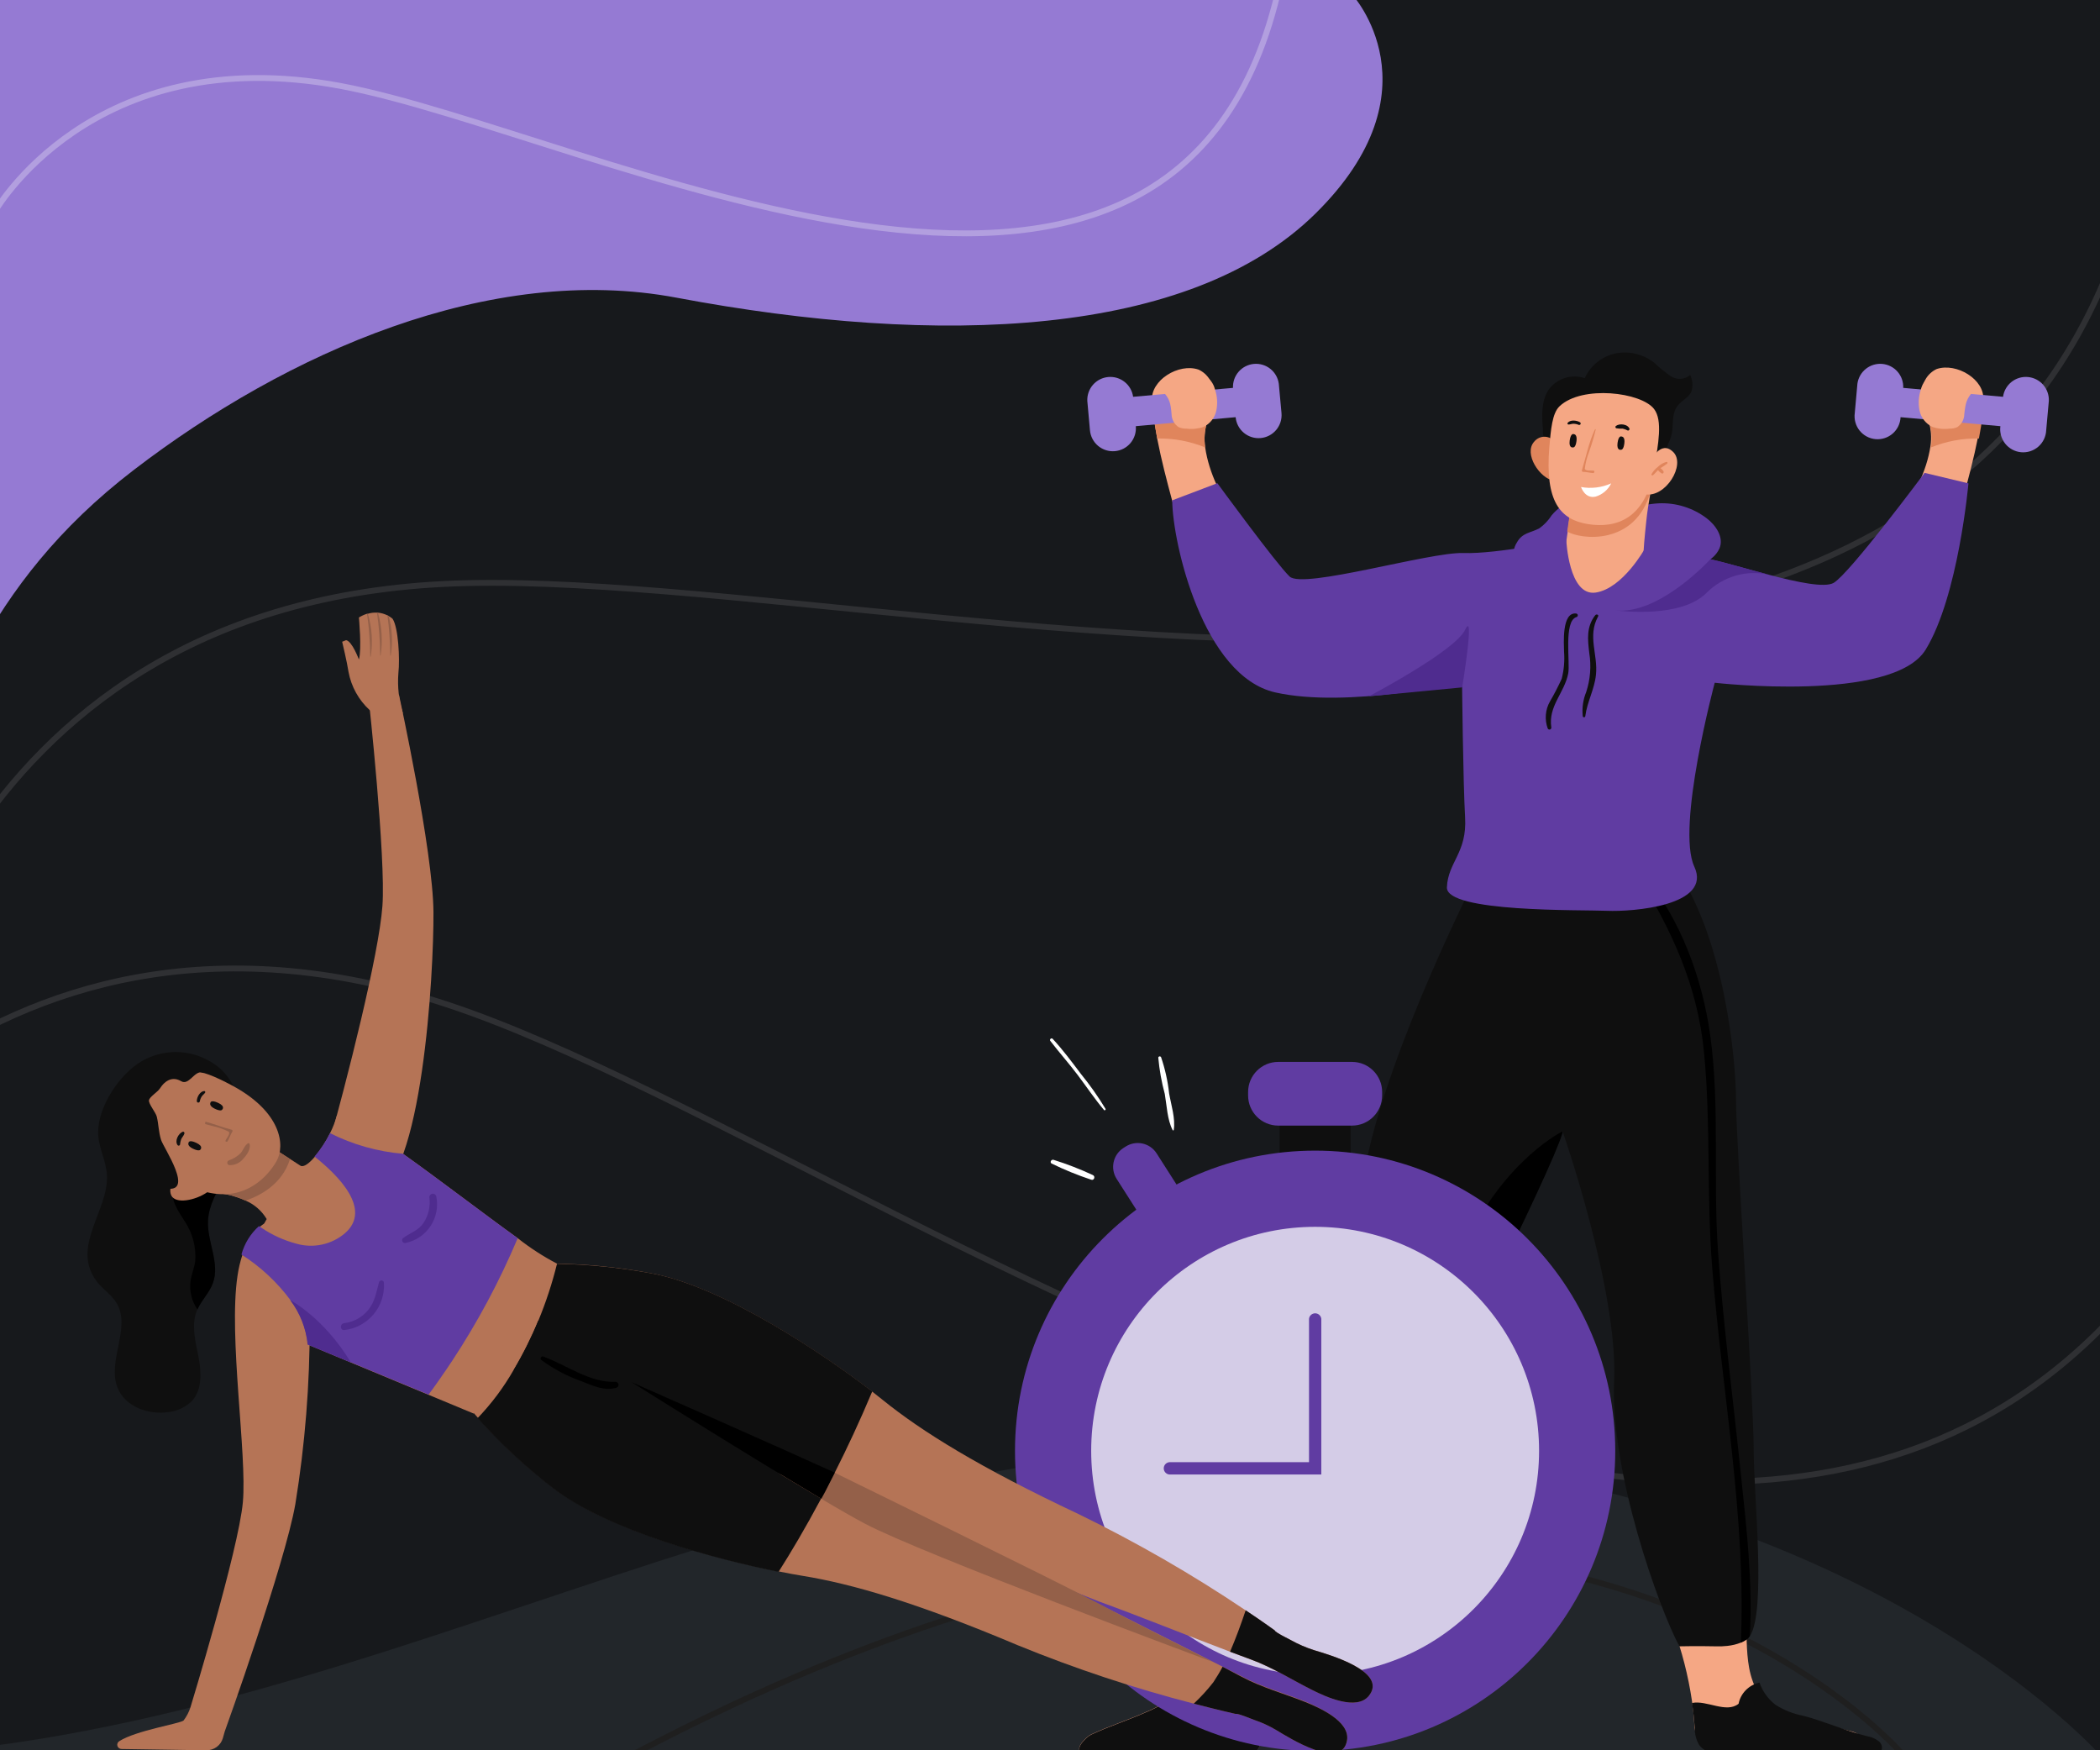 <svg width="360" height="300" viewBox="0 0 360 300" fill="none" xmlns="http://www.w3.org/2000/svg">
<rect x="0" y="0" width="360" height="300" fill="#808080" stroke="none"/>
<g clip-path="url(#clip0_289_1712)">
<rect width="360" height="300" fill="#17191C"/>
<path d="M-21.273 184.18C-21.273 184.18 -10.166 104.433 76.027 100.093C162.221 95.752 386.893 167.722 369 -25" stroke="#2F3033" stroke-miterlimit="10"/>
<path d="M-44.291 215.385C-44.291 215.385 -5.059 145.073 76.856 172.239C158.771 199.406 342.133 347.851 395.243 161.729" stroke="#2F3033" stroke-miterlimit="10"/>
<path d="M360.44 301.256C360.44 301.256 319.547 253.957 227.183 248.376C134.819 242.794 59.377 301.256 -30.931 301.256H360.44Z" fill="#22262A"/>
<path d="M325.893 300.41C325.893 300.41 258.206 222.147 109.084 300.41H325.893Z" fill="#22262A"/>
<path d="M325.893 300.41C325.893 300.41 258.206 222.147 109.084 300.41" stroke="#1F1F1F" stroke-miterlimit="10"/>
<path d="M263.905 90.541C264.733 89.945 265.44 89.197 265.989 88.337C267.018 87.088 268.39 86.168 269.935 85.689C270.633 85.45 271.376 85.368 272.109 85.448C273.221 85.75 274.3 86.161 275.33 86.676C278.189 87.682 281.3 86.434 284.32 86.273C287.29 86.131 290.216 87.04 292.584 88.84C294.174 90.058 295.543 92.112 294.778 93.964C294.483 94.635 294.027 95.223 293.45 95.675C292.37 96.591 291.136 97.306 289.806 97.789C288.576 98.097 287.389 98.557 286.272 99.158C285.392 99.854 284.579 100.633 283.846 101.483C281.911 103.29 279.435 104.412 276.8 104.674C274.185 104.926 271.547 104.621 269.059 103.778C268.043 103.507 267.096 103.023 266.281 102.359C265.113 101.352 264.479 99.913 263.201 98.967C261.922 98.02 260.593 97.537 259.869 96.249C259.601 95.746 259.473 95.181 259.5 94.612C259.526 94.043 259.706 93.493 260.02 93.017C260.976 91.256 262.365 91.377 263.905 90.541Z" fill="#603CA2"/>
<path d="M265.265 76.177C264.701 75.449 264.428 74.537 264.5 73.62C264.318 71.294 264.177 68.788 265.456 66.835C266.136 65.875 267.108 65.16 268.227 64.797C269.346 64.434 270.553 64.443 271.667 64.822C272.157 63.75 272.891 62.808 273.81 62.07C274.73 61.333 275.809 60.82 276.961 60.574C278.118 60.346 279.31 60.373 280.455 60.651C281.601 60.929 282.672 61.452 283.595 62.184C284.468 63.021 285.407 63.786 286.404 64.469C286.906 64.805 287.505 64.968 288.108 64.931C288.712 64.895 289.287 64.662 289.746 64.268C290.152 65.133 290.238 66.114 289.987 67.036C289.595 68.043 288.487 68.546 287.763 69.342C286.655 70.56 286.826 72.21 286.685 73.761C286.588 74.547 286.353 75.31 285.991 76.016C285.696 76.939 285.336 77.84 284.914 78.713C284.763 78.965 284.249 79.72 284.078 79.055L281.058 78.754C277.656 78.411 274.254 78.039 270.871 77.566C269.462 77.364 268.053 77.173 266.664 76.861C266.143 76.765 265.659 76.528 265.265 76.177Z" fill="#0F0F0F"/>
<path d="M266.634 75.865C266.44 75.571 266.179 75.327 265.873 75.152C265.567 74.977 265.224 74.877 264.873 74.859C264.521 74.842 264.17 74.907 263.848 75.05C263.526 75.194 263.242 75.41 263.02 75.684C261.107 77.757 264.027 82.055 266.312 82.358C266.554 80.202 266.662 78.034 266.634 75.865Z" fill="#E0855C"/>
<path d="M298.996 102.661C295.902 109.054 293.375 115.706 291.447 122.542C291.286 123.196 291.125 123.82 291.004 124.424C290.098 128.632 286.977 148.996 286.514 152.207C286.514 152.479 286.454 152.63 286.454 152.63C269.895 156.304 253.235 150.979 253.235 150.979C253.235 150.979 253.235 150.657 253.235 150.053C253.054 146.026 252.289 129.336 252.037 114.932C251.907 107.583 251.917 100.839 252.209 96.631C252.309 95.091 255.863 95.433 258.349 95.222C261.319 94.977 264.3 94.913 267.278 95.031H267.68H268.184L268.526 92.645L268.757 91.055L269.291 86.817C269.563 86.877 269.835 86.958 270.106 86.998C270.624 87.111 271.149 87.192 271.677 87.24C272.322 87.302 272.971 87.325 273.619 87.31C273.931 87.31 274.233 87.31 274.525 87.25C274.817 87.189 275.361 87.169 275.764 87.109C276.411 87.002 277.053 86.861 277.686 86.686C277.874 86.643 278.059 86.589 278.24 86.525C278.293 86.535 278.348 86.535 278.401 86.525L278.824 86.384C279.618 86.112 280.389 85.775 281.129 85.377C281.532 85.166 281.884 84.975 282.135 84.793L282.377 84.602C282.509 84.522 282.637 84.435 282.76 84.341C282.851 84.286 282.938 84.226 283.021 84.159C282.951 84.451 282.911 84.582 282.89 84.723C282.649 86.072 282.367 87.813 282.196 89.555C282.055 90.753 281.964 91.93 281.864 92.957C281.723 94.739 281.662 96.037 281.662 96.037C282.053 96.054 282.443 96.091 282.83 96.148C282.872 96.134 282.918 96.134 282.961 96.148C284.656 96.309 286.338 96.588 287.994 96.984C291.806 97.862 295.438 99.387 298.735 101.493C298.913 101.623 299.038 101.813 299.086 102.028C299.134 102.243 299.102 102.468 298.996 102.661Z" fill="#F5A784"/>
<path d="M282.98 84.189C280.363 93.662 270.85 92.474 268.666 91.095L269.29 86.817C271.627 87.383 274.059 87.441 276.42 86.988C278.782 86.535 281.019 85.58 282.98 84.189Z" fill="#E0855C"/>
<path d="M267.359 69.624C266.09 70.811 265.859 73.65 265.597 76.67C264.832 86.021 267.489 89.082 272.251 89.837C277.012 90.591 282.106 89.001 283.565 80.364C284.29 76.056 285.045 72.07 283.565 70.117C281.371 67.218 271.224 65.98 267.359 69.624Z" fill="#F5A784"/>
<path d="M282.961 79.106C282.961 79.106 284.612 75.301 286.827 77.465C289.041 79.629 285.548 85.337 282.035 84.723C282.035 84.723 281.773 80.374 282.961 79.106Z" fill="#F5A784"/>
<path d="M285.659 79.176C285.111 79.327 284.611 79.619 284.21 80.022C283.762 80.362 283.388 80.79 283.113 81.28C283.042 81.441 283.254 81.542 283.374 81.451C283.686 81.19 283.938 80.868 284.23 80.576C284.4 80.816 284.624 81.012 284.884 81.149C285.096 81.24 285.267 80.978 285.176 80.807C285.051 80.576 284.867 80.381 284.643 80.243C285.047 80.01 285.434 79.747 285.8 79.458C285.829 79.435 285.849 79.403 285.857 79.367C285.865 79.331 285.861 79.293 285.844 79.26C285.828 79.227 285.8 79.201 285.767 79.186C285.733 79.17 285.695 79.167 285.659 79.176Z" fill="#E0855C"/>
<path d="M269.724 76.68C269.724 76.68 268.899 76.932 269.09 75.513C269.282 74.093 269.835 74.425 269.835 74.425C269.835 74.425 270.399 74.425 270.258 75.573C270.117 76.721 269.724 76.68 269.724 76.68Z" fill="#0F0F0F"/>
<path d="M277.929 77.083C277.929 77.083 277.103 77.344 277.294 75.915C277.486 74.486 278.039 74.838 278.039 74.838C278.039 74.838 278.603 74.838 278.462 75.985C278.321 77.133 277.929 77.083 277.929 77.083Z" fill="#0F0F0F"/>
<path d="M273.207 80.676C272.805 80.596 271.848 80.797 271.677 80.344C271.802 79.351 272.049 78.377 272.412 77.445C272.861 76.195 273.24 74.921 273.55 73.63C273.55 73.559 273.449 73.509 273.409 73.63C272.402 75.724 271.868 78.361 271.184 80.606C271.175 80.635 271.173 80.667 271.177 80.698C271.182 80.729 271.193 80.758 271.21 80.784C271.228 80.81 271.251 80.832 271.277 80.848C271.304 80.864 271.334 80.874 271.365 80.877C271.969 80.877 272.543 81.049 273.147 81.089C273.318 81.049 273.419 80.716 273.207 80.676Z" fill="#E0855C"/>
<path d="M270.832 72.361C270.258 72.039 269.181 71.908 268.728 72.492C268.712 72.519 268.704 72.549 268.703 72.579C268.702 72.61 268.709 72.64 268.723 72.667C268.738 72.694 268.758 72.717 268.784 72.734C268.809 72.751 268.838 72.761 268.869 72.764C269.161 72.764 269.422 72.643 269.714 72.633C270.022 72.633 270.327 72.695 270.61 72.814C270.67 72.844 270.74 72.848 270.803 72.826C270.866 72.805 270.918 72.759 270.947 72.699C270.977 72.639 270.981 72.569 270.959 72.506C270.938 72.443 270.892 72.391 270.832 72.361Z" fill="#0F0F0F"/>
<path d="M279.358 73.529C279.076 72.683 277.637 72.522 277.002 73.016C276.972 73.043 276.949 73.077 276.937 73.116C276.924 73.154 276.921 73.195 276.93 73.235C276.938 73.275 276.956 73.312 276.983 73.342C277.01 73.373 277.044 73.395 277.083 73.408C277.449 73.469 277.82 73.489 278.19 73.469C278.494 73.545 278.788 73.656 279.066 73.801C279.177 73.831 279.358 73.66 279.358 73.529Z" fill="#0F0F0F"/>
<path d="M271.032 83.475C272.78 83.793 274.584 83.575 276.206 82.85C275.941 83.395 275.564 83.879 275.102 84.271C274.639 84.662 274.1 84.954 273.519 85.125C271.697 85.528 271.032 83.475 271.032 83.475Z" fill="white"/>
<path d="M251.101 221.503C246.068 230.25 242.947 239.894 239.112 249.185C235.336 257.997 230.55 266.341 224.848 274.049C221.557 278.699 215.628 285.041 216.01 291.161C216.005 291.211 216.005 291.262 216.01 291.312C216.181 293.517 216.644 295.771 216.312 297.976C215.658 302.103 212.175 300.593 209.125 300.603H199.582C195.375 300.603 189.909 301.539 185.812 300.533C183.708 300.029 186.275 297.644 186.999 297.312C190.07 295.862 193.331 294.845 196.431 293.456C199.361 292.276 201.984 290.444 204.102 288.101C204.278 287.909 204.442 287.708 204.595 287.497C207.746 283.289 214.601 263.519 218.195 253.272C218.859 251.339 219.433 249.739 219.846 248.641C229.559 222.369 237.32 195.361 246.581 168.786C248.232 164.105 253.044 148.342 256.547 144.798C261.489 139.765 266.029 150.979 271.093 155.871C272.519 157.344 273.509 159.184 273.951 161.186C279.548 182.818 261.157 204.129 251.101 221.503Z" fill="#F5A784"/>
<path d="M319.1 299.415C318.724 299.679 318.27 299.807 317.811 299.777C310.231 300.049 302.782 299.777 295.243 299.777C293.693 299.637 291.941 299.345 291.096 298.046C290.664 297.238 290.442 296.335 290.451 295.419C290.364 294.01 290.223 292.667 290.029 291.392C289.399 287.189 288.343 283.061 286.878 279.071C283.466 269.731 281.136 260.031 279.932 250.161C278.815 239.783 278.513 229.264 276.026 219.077C274.013 210.973 270.903 201.853 268.618 192.552C265.396 179.416 263.876 165.917 269.624 154.361C269.956 153.696 270.309 153.022 270.691 152.348C273.661 147.315 278.513 145.784 283.838 148.442C287.321 150.173 289.304 153.918 290.633 157.582C291.819 160.95 292.735 164.407 293.371 167.92C294.971 176.386 295.333 185.284 296.068 193.619C297.145 206.041 297.266 218.412 297.78 230.864C298.212 241.615 299.169 273.867 299.37 279.242C299.461 281.89 299.42 285.282 300.447 288.101C300.91 289.49 301.759 290.718 302.893 291.644C304.209 292.516 305.842 293.865 307.39 294.17C310.763 295.086 313.644 295.801 317.076 296.687C317.77 296.801 318.421 297.1 318.959 297.553C319.218 297.785 319.377 298.109 319.404 298.456C319.43 298.803 319.321 299.146 319.1 299.415Z" fill="#F5A784"/>
<path d="M257.442 96.853C253.526 93.933 244.235 96.923 240.44 98.081C234.914 99.772 229.367 101.886 223.61 102.107C223.005 102.165 222.395 102.082 221.828 101.866C221.176 101.499 220.631 100.968 220.247 100.326C215.214 93.36 207.896 85.508 206.608 76.72C206.386 75.269 206.492 73.786 206.92 72.382C207.111 71.737 207.322 71.093 207.504 70.449C207.814 69.472 207.974 68.454 207.977 67.429C208.01 66.578 207.79 65.736 207.343 65.01C206.897 64.284 206.245 63.707 205.47 63.352C202.078 62.185 197.206 65.164 197.478 68.698C197.548 69.533 197.629 70.359 197.739 71.184C197.911 72.523 198.132 73.882 198.384 75.21C199.078 78.814 200.014 82.368 200.951 85.84C202.37 91.135 203.86 96.42 205.672 101.594C207.262 106.154 210.302 112.284 214.399 115.083C217.258 117.036 220.862 117.468 224.314 117.68C232.571 118.179 240.858 117.713 249.007 116.291C251.179 116.045 253.278 115.36 255.177 114.277C257.845 112.536 257.654 110.583 258.197 107.905C258.902 104.563 260.321 101.866 258.69 98.484C258.418 97.844 257.988 97.283 257.442 96.853ZM205.098 75.371C205.086 75.352 205.08 75.329 205.08 75.306C205.08 75.283 205.086 75.26 205.098 75.241C205.098 75.241 205.118 75.321 205.128 75.371H205.098Z" fill="#F5A784"/>
<path d="M206.609 76.69C204 75.624 201.202 75.103 198.384 75.16C198.133 73.841 197.911 72.483 197.74 71.134L207.504 70.409C207.323 71.053 207.112 71.697 206.921 72.342C206.492 73.749 206.385 75.236 206.609 76.69Z" fill="#E0855C"/>
<path d="M211.36 66.483L194.248 68.013C194.11 67.008 193.59 66.095 192.796 65.463C192.003 64.831 190.996 64.529 189.986 64.62C188.975 64.71 188.039 65.187 187.37 65.95C186.702 66.713 186.353 67.704 186.396 68.718L186.849 73.751C186.943 74.793 187.446 75.756 188.25 76.427C189.053 77.098 190.09 77.423 191.132 77.329C192.175 77.236 193.138 76.732 193.809 75.929C194.48 75.126 194.804 74.089 194.711 73.046L211.823 71.506C211.917 72.549 212.421 73.511 213.224 74.182C214.027 74.853 215.064 75.178 216.107 75.085C217.149 74.991 218.112 74.487 218.783 73.684C219.454 72.881 219.779 71.844 219.685 70.801L219.222 65.768C219.084 64.763 218.564 63.85 217.771 63.218C216.977 62.586 215.971 62.284 214.96 62.375C213.95 62.466 213.013 62.942 212.345 63.705C211.676 64.468 211.327 65.459 211.37 66.473L211.36 66.483Z" fill="#957AD3"/>
<path d="M200.841 70.983C200.844 71.427 200.957 71.863 201.169 72.253C201.382 72.643 201.688 72.974 202.059 73.217C202.475 73.397 202.925 73.483 203.378 73.469C204.371 73.598 205.381 73.494 206.328 73.167C206.88 72.899 207.364 72.509 207.743 72.026C208.121 71.543 208.384 70.979 208.512 70.379C208.763 69.168 208.683 67.913 208.28 66.745C208.091 65.962 207.662 65.258 207.052 64.731C206.661 64.455 206.22 64.256 205.754 64.148C203.972 63.676 202.088 63.764 200.358 64.399C198.899 64.943 198.184 65.829 199.231 66.966C200.539 68.345 200.67 69.06 200.841 70.983Z" fill="#F5A784"/>
<path d="M278.753 97.885C277.122 101.259 278.542 103.839 279.257 107.173C279.831 109.813 279.63 111.738 282.278 113.455C284.174 114.523 286.271 115.198 288.441 115.439C296.592 116.842 304.882 117.301 313.142 116.809C316.596 116.6 320.191 116.174 323.061 114.249C327.159 111.49 330.2 105.447 331.791 100.952C333.604 95.851 335.094 90.642 336.514 85.422C337.451 81.999 338.387 78.476 339.082 74.943C339.334 73.643 339.555 72.304 339.737 70.974C339.837 70.16 339.918 69.347 339.988 68.523C340.27 65.04 335.386 62.103 331.993 63.254C331.226 63.616 330.585 64.194 330.151 64.914C329.718 65.635 329.51 66.466 329.556 67.303C329.559 68.313 329.719 69.317 330.029 70.279C330.21 70.915 330.422 71.55 330.623 72.185C331.042 73.571 331.149 75.031 330.936 76.462C329.637 85.124 322.296 92.864 317.281 99.731C316.897 100.364 316.352 100.888 315.7 101.249C315.132 101.463 314.522 101.544 313.917 101.488C308.137 101.299 302.609 99.215 297.081 97.518C293.284 96.377 283.99 93.43 280.073 96.308C279.504 96.715 279.05 97.258 278.753 97.885ZM332.386 75.062V75.181C332.371 75.161 332.363 75.137 332.363 75.112C332.363 75.087 332.371 75.063 332.386 75.043V75.062Z" fill="#F5A784"/>
<path d="M331.028 76.69C333.633 75.624 336.428 75.103 339.242 75.16C339.494 73.841 339.715 72.483 339.896 71.134L330.122 70.409C330.303 71.053 330.515 71.697 330.716 72.342C331.136 73.751 331.243 75.235 331.028 76.69Z" fill="#E0855C"/>
<path d="M326.265 66.483L343.378 68.013C343.516 67.008 344.036 66.095 344.829 65.463C345.623 64.831 346.629 64.529 347.64 64.62C348.65 64.71 349.587 65.187 350.255 65.95C350.924 66.713 351.272 67.704 351.229 68.718L350.776 73.751C350.754 74.284 350.623 74.807 350.392 75.288C350.162 75.77 349.836 76.199 349.434 76.551C349.033 76.903 348.564 77.169 348.056 77.335C347.549 77.5 347.013 77.561 346.481 77.513C345.95 77.465 345.433 77.31 344.963 77.057C344.493 76.804 344.079 76.458 343.747 76.041C343.414 75.623 343.17 75.142 343.029 74.628C342.888 74.113 342.852 73.575 342.925 73.046L325.812 71.506C325.789 72.039 325.659 72.562 325.428 73.044C325.197 73.525 324.871 73.955 324.47 74.306C324.068 74.658 323.6 74.925 323.092 75.09C322.585 75.255 322.049 75.316 321.517 75.268C320.985 75.221 320.469 75.066 319.999 74.812C319.529 74.559 319.115 74.214 318.783 73.796C318.45 73.378 318.206 72.898 318.065 72.383C317.923 71.868 317.888 71.33 317.961 70.801L318.413 65.768C318.552 64.763 319.071 63.85 319.865 63.218C320.659 62.586 321.665 62.284 322.675 62.375C323.686 62.466 324.623 62.942 325.291 63.705C325.959 64.468 326.308 65.459 326.265 66.473V66.483Z" fill="#957AD3"/>
<path d="M336.735 70.983C336.733 71.427 336.62 71.863 336.408 72.253C336.195 72.643 335.889 72.974 335.517 73.217C335.102 73.397 334.652 73.483 334.199 73.469C333.209 73.598 332.202 73.495 331.259 73.167C330.705 72.901 330.219 72.511 329.839 72.028C329.458 71.544 329.194 70.98 329.065 70.379C328.822 69.168 328.902 67.915 329.297 66.745C329.486 65.962 329.915 65.258 330.525 64.731C330.917 64.456 331.357 64.258 331.823 64.148C333.609 63.679 335.495 63.767 337.229 64.399C338.678 64.943 339.393 65.829 338.356 66.966C337.088 68.345 336.957 69.06 336.735 70.983Z" fill="#F5A784"/>
<path d="M299.963 280.451C299.818 280.658 299.641 280.841 299.44 280.994C299.124 281.212 298.787 281.398 298.433 281.548C297.684 281.843 296.899 282.032 296.098 282.112C295.43 282.188 294.756 282.211 294.085 282.182C290.974 282.112 287.894 282.182 287.894 282.182C284.33 275.538 276.016 252.265 276.71 236.723C277.405 221.181 267.882 193.931 267.882 193.931C267.882 193.931 267.882 194.103 267.802 194.203C265.718 201.25 245.334 241.323 241.7 249.628C241.619 249.829 241.539 250 241.468 250.171C237.553 259.523 219.605 281.185 219.605 281.185C215.649 281.417 209.468 277.209 209.468 277.209C209.468 277.209 207.847 270.576 210.626 256.201C213.404 241.827 230.094 218.956 234.271 198.924C238.449 178.893 253.186 150.033 253.186 150.033C261.043 151.482 269.079 151.693 277.002 150.657C277.218 150.638 277.433 150.608 277.646 150.566C278.774 150.415 279.821 150.234 280.777 150.063L281.784 149.862C283.571 149.519 285.336 149.068 287.068 148.513C295.564 160.522 297.608 181.49 297.608 188.687C297.608 195.884 300.628 239.924 300.628 248.279C300.618 256.211 302.832 276.183 299.963 280.451Z" fill="#0F0F0F"/>
<path d="M299.963 280.451C299.823 280.662 299.646 280.846 299.439 280.994C299.124 281.212 298.786 281.398 298.433 281.548C299.349 260.117 295.232 238.786 293.531 217.406C292.524 205.065 293.319 192.603 292.111 180.302C291.024 169.088 286.635 159.455 280.767 150.103L281.773 149.902C288.135 157.582 291.839 167.729 293.188 177.503C294.869 189.784 293.631 202.407 294.537 214.748C295.463 227.573 297.175 240.347 298.483 253.131C299.419 262.039 300.496 271.351 299.963 280.451Z" fill="black"/>
<path d="M267.852 193.931C267.852 193.992 267.852 194.072 267.852 194.183C265.768 201.229 245.384 241.303 241.75 249.608C244.528 238.132 244.77 228.72 250.105 215.705C256.517 200.011 267.016 194.324 267.852 193.931Z" fill="black"/>
<path d="M337.449 82.85C337.449 82.85 335.738 102.147 330.121 111.338C324.504 120.528 293.953 117.025 293.953 117.025C293.953 117.025 287.319 141.808 290.45 148.533C293.581 155.257 279.84 156.304 275.481 156.112C271.123 155.921 247.86 156.424 248.041 152.086C248.222 147.747 251.514 146.197 251.161 140.107C250.809 134.017 250.638 116.955 250.638 116.955C250.638 116.955 230.999 121.454 218.638 118.686C206.276 115.918 201.012 93.168 200.951 85.76L208.692 82.82C208.692 82.82 218.758 96.601 221.074 98.816C223.389 101.03 245.081 94.588 250.87 94.789C256.658 94.99 268.5 92.5 268.5 92.5C268.5 92.5 268.908 102.268 273.559 101.564C278.209 100.859 282 94 282 94C285.589 93.09 289.359 94.329 293 95C293.201 95 292.987 95.796 293.208 95.856C295.795 96.43 299.55 97.567 303.274 98.524C308.146 99.802 312.807 100.788 314.347 99.903C317.125 98.262 329.93 81.049 329.93 81.049L337.449 82.85Z" fill="#603CA2"/>
<path d="M270.197 105.157C267.691 104.875 268.103 110.382 268.123 111.68C268.247 113.245 268.111 114.82 267.721 116.341C267.117 117.67 266.445 118.967 265.708 120.226C265.311 120.924 265.071 121.7 265.005 122.499C264.939 123.299 265.048 124.104 265.325 124.857C265.356 124.928 265.412 124.985 265.482 125.018C265.552 125.051 265.632 125.057 265.706 125.037C265.781 125.016 265.845 124.969 265.888 124.905C265.931 124.84 265.949 124.762 265.939 124.686C265.386 121.012 268.184 118.777 268.838 115.435C269.201 113.613 268.013 106.466 270.237 105.771C270.309 105.754 270.373 105.712 270.416 105.653C270.46 105.594 270.482 105.521 270.477 105.447C270.472 105.374 270.441 105.304 270.39 105.251C270.339 105.198 270.27 105.165 270.197 105.157Z" fill="#0F0F0F"/>
<path d="M273.46 105.459C271.92 107.472 272.171 109.606 272.453 111.962C272.808 114.191 272.625 116.472 271.92 118.616C271.388 119.915 271.185 121.326 271.326 122.723C271.326 122.781 271.349 122.838 271.391 122.879C271.432 122.921 271.488 122.944 271.547 122.944C271.606 122.944 271.662 122.921 271.704 122.879C271.745 122.838 271.769 122.781 271.769 122.723C272.081 120.307 273.339 118.132 273.591 115.676C273.963 112.213 272.121 109.063 273.933 105.711C274.164 105.409 273.691 105.167 273.46 105.459Z" fill="#0F0F0F"/>
<path d="M234.653 119.351C234.653 119.351 249.431 111.61 251.162 107.946C252.893 104.281 250.659 117.82 250.659 117.82L234.653 119.351Z" fill="#4F2C8F"/>
<path d="M293.219 95.846C295.806 96.42 299.571 97.547 303.285 98.513C301.399 98.079 299.434 98.128 297.572 98.656C295.711 99.184 294.012 100.174 292.635 101.533C288.317 106.003 277.989 104.744 276.922 104.614C283.898 105.379 291.84 97.305 293.219 95.846Z" fill="#4F2C8F"/>
<path d="M216.323 298.006C215.669 302.133 212.186 300.623 209.136 300.633H199.593C195.385 300.633 189.919 301.569 185.822 300.562C183.719 300.059 186.285 297.673 187.01 297.341C190.08 295.892 193.342 294.875 196.442 293.486C199.372 292.305 201.995 290.474 204.113 288.131L204.566 288.03C205.645 287.897 206.734 288.181 207.609 288.825C208.485 289.469 209.082 290.423 209.277 291.493C211.038 292.972 213.806 291.15 216.021 291.301C216.192 293.496 216.655 295.751 216.323 298.006Z" fill="#0F0F0F"/>
<path d="M322.283 300.481C321.866 300.764 321.362 300.901 320.854 300.869C312.452 301.16 304.194 300.869 295.836 300.869C294.118 300.718 292.176 300.406 291.239 299.016C290.76 298.151 290.514 297.184 290.524 296.204C290.428 294.695 290.271 293.259 290.056 291.894C292.578 291.366 295.948 293.725 298.045 292.023C298.215 291.148 298.643 290.339 299.279 289.695C299.915 289.05 300.731 288.598 301.627 288.392C302.141 289.879 303.081 291.194 304.339 292.185C305.798 293.118 307.432 293.766 309.149 294.092C312.887 295.072 316.257 296.635 320.062 297.583C320.831 297.705 321.552 298.025 322.149 298.51C322.426 298.76 322.595 299.104 322.62 299.47C322.645 299.836 322.524 300.198 322.283 300.481Z" fill="#0F0F0F"/>
<path d="M231.751 -1C231.751 -1 247.018 15.426 225.478 36.634C203.938 57.841 161.053 59.512 115.979 51.023C84 45 49.114 60.5 23 80.5C-3.114 100.5 -9 123 -18 144V-1H231.751Z" fill="#957AD3"/>
<path d="M-1 36.45C-1 36.45 15.659 6.759 58.349 14.725C101.039 22.691 200.581 75.761 219 -1" stroke="#B29FDF" stroke-miterlimit="10"/>
<path d="M231.54 205.22H219.36V189.23H231.54V205.22Z" fill="#0F0F0F"/>
<path d="M201.584 209.993L201.204 210.236C199.417 211.378 197.043 210.855 195.901 209.068L191.426 202.065C190.284 200.278 190.807 197.904 192.594 196.762L192.973 196.52C194.76 195.378 197.135 195.901 198.277 197.688L202.752 204.69C203.894 206.477 203.371 208.851 201.584 209.993Z" fill="#603CA2"/>
<path d="M236.94 187.18V187.76C236.94 190.615 234.626 192.93 231.77 192.93H219.13C216.275 192.93 213.96 190.615 213.96 187.76V187.18C213.96 184.325 216.275 182.01 219.13 182.01H231.77C234.626 182.01 236.94 184.325 236.94 187.18Z" fill="#603CA2"/>
<path d="M225.45 300.12C197.035 300.12 174 277.085 174 248.67C174 220.255 197.035 197.22 225.45 197.22C253.865 197.22 276.9 220.255 276.9 248.67C276.9 277.085 253.865 300.12 225.45 300.12Z" fill="#603CA2"/>
<path d="M225.451 287.06C204.249 287.06 187.061 269.872 187.061 248.67C187.061 227.468 204.249 210.28 225.451 210.28C246.653 210.28 263.841 227.468 263.841 248.67C263.841 269.872 246.653 287.06 225.451 287.06Z" fill="#D4CCE7"/>
<path d="M226.511 252.73H200.661C200.514 252.744 200.365 252.728 200.225 252.681C200.084 252.635 199.955 252.559 199.846 252.46C199.736 252.361 199.649 252.239 199.589 252.104C199.529 251.969 199.498 251.823 199.498 251.675C199.498 251.527 199.529 251.381 199.589 251.246C199.649 251.11 199.736 250.989 199.846 250.89C199.955 250.791 200.084 250.715 200.225 250.669C200.365 250.622 200.514 250.606 200.661 250.62H224.401V226.06C224.426 225.798 224.548 225.555 224.743 225.378C224.939 225.201 225.192 225.103 225.456 225.103C225.719 225.103 225.973 225.201 226.168 225.378C226.363 225.555 226.485 225.798 226.511 226.06V252.73Z" fill="#603CA2"/>
<path d="M199.04 181.2C199.728 183.213 200.191 185.295 200.42 187.41C200.77 189.41 201.53 191.72 201.21 193.69C201.204 193.71 201.191 193.727 201.174 193.74C201.157 193.752 201.136 193.759 201.115 193.759C201.094 193.759 201.074 193.752 201.057 193.74C201.039 193.727 201.027 193.71 201.02 193.69C200.1 191.92 200.02 189.48 199.68 187.52C199.125 185.47 198.75 183.375 198.56 181.26C198.573 181.209 198.601 181.164 198.64 181.13C198.679 181.095 198.728 181.073 198.78 181.067C198.832 181.06 198.884 181.069 198.931 181.093C198.977 181.117 199.015 181.154 199.04 181.2Z" fill="white"/>
<path d="M180.46 178.06C182.19 179.92 183.74 182.01 185.29 184.06C186.839 185.958 188.253 187.963 189.52 190.06C189.61 190.23 189.37 190.39 189.26 190.26C187.66 188.36 186.26 186.26 184.75 184.26C183.24 182.26 181.58 180.4 180.06 178.42C179.85 178.17 180.23 177.82 180.46 178.06Z" fill="white"/>
<path d="M180.591 198.79C182.893 199.509 185.145 200.381 187.331 201.4C187.831 201.6 187.571 202.4 187.061 202.2C184.738 201.431 182.469 200.505 180.271 199.43C179.921 199.22 180.211 198.7 180.591 198.79Z" fill="white"/>
<path d="M95.528 216.616C92.028 226.746 81.198 242.286 81.198 242.286L44.038 226.836C44.138 225.496 42.288 218.106 42.598 215.486C42.612 215.294 42.656 215.105 42.728 214.926C42.848 214.626 42.988 214.326 43.108 214.036C43.738 212.666 44.378 211.386 44.878 210.466C45.378 209.546 45.718 208.946 45.718 208.946C44.875 207.536 43.608 206.43 42.098 205.786C40.001 204.819 37.706 204.357 35.398 204.436H34.878C31.748 204.246 32.878 202.016 35.118 199.626C37.231 197.451 39.511 195.444 41.938 193.626L51.528 199.816C52.078 200.096 53.008 199.406 53.988 198.246C55.007 197.013 55.876 195.663 56.578 194.226C57.051 193.295 57.433 192.32 57.718 191.316C58.028 190.166 62.908 193.316 69.078 197.756C75.438 202.286 83.168 208.226 88.748 212.226C90.868 213.894 93.138 215.364 95.528 216.616Z" fill="#B57456"/>
<path d="M230.918 298.296C230.028 303.576 220.988 297.856 218.838 296.566C217.613 295.831 216.312 295.23 214.958 294.776C214.698 294.686 212.058 293.586 211.868 293.776C211.868 293.776 209.068 293.156 204.648 292.006C194.384 289.356 184.311 286.015 174.498 282.006C157.158 274.686 146.028 271.466 137.568 270.096C136.448 269.916 135.078 269.666 133.508 269.346C123.148 267.276 104.288 262.346 94.768 254.946C90.127 251.366 85.825 247.365 81.918 242.996C80.614 241.556 79.389 240.047 78.248 238.476C79.81 237.872 81.188 236.872 82.248 235.576C84.87 232.578 86.86 229.081 88.098 225.296C88.178 225.086 88.228 224.926 88.278 224.786C88.328 224.646 88.918 225.006 89.968 225.396C94.678 227.146 107.778 232.396 108.148 236.776H108.238C109.958 237.516 143.348 252.406 143.448 252.456C150.118 255.536 211.748 286.746 212.828 287.316C216.258 289.156 220.168 290.216 223.778 291.656C226.068 292.666 231.468 294.996 230.918 298.296Z" fill="#B57456"/>
<path d="M69.057 122.226C68.37 120.005 68.112 117.673 68.297 115.356C68.567 112.926 68.297 107.546 67.297 106.056C67.079 105.867 66.841 105.703 66.587 105.566C66.522 105.521 66.451 105.484 66.377 105.456C65.867 105.205 65.314 105.052 64.747 105.006H64.587C64.059 104.979 63.531 105.047 63.027 105.206H62.887C62.411 105.363 61.955 105.574 61.527 105.836C61.527 105.836 62.037 111.276 61.527 113.046C61.527 113.046 60.367 109.886 59.327 109.726L58.657 109.996C58.657 109.996 59.507 113.546 59.747 115.166C60.214 117.685 61.488 119.984 63.377 121.716C63.377 121.716 67.867 124.826 69.057 122.226Z" fill="#B57456"/>
<path d="M63.068 105.226H62.928C63.269 107.648 63.449 110.09 63.468 112.536H63.558C63.938 110.093 63.771 107.596 63.068 105.226Z" fill="#946049"/>
<path d="M64.788 105.006H64.628C64.972 107.427 65.156 109.869 65.178 112.316C65.178 112.366 65.258 112.376 65.258 112.316C65.624 109.873 65.464 107.381 64.788 105.006Z" fill="#946049"/>
<path d="M66.628 105.566C66.563 105.521 66.492 105.484 66.418 105.456C66.718 107.747 66.881 110.055 66.908 112.366C66.908 112.366 66.978 112.426 66.988 112.366C67.363 110.1 67.24 107.78 66.628 105.566Z" fill="#946049"/>
<path d="M64.028 204.846C64.028 204.846 53.028 208.266 55.888 197.966C59.608 184.726 64.948 163.606 65.558 155.296C66.168 146.986 63.198 119.716 63.198 119.716L68.388 119.056C68.388 119.056 74.248 145.826 74.308 156.366C74.368 166.906 72.398 202.226 64.028 204.846Z" fill="#B57456"/>
<path d="M49.718 198.656C48.368 202.946 44.718 204.896 42.098 205.786C40 204.819 37.706 204.356 35.398 204.436H34.878L33.678 203.836C33.678 203.836 34.208 202.006 35.118 199.626C37.231 197.451 39.511 195.444 41.938 193.626L49.718 198.656Z" fill="#946049"/>
<path d="M39.798 198.646C39.419 199.741 38.961 200.807 38.428 201.836C37.218 204.186 35.788 206.556 35.658 209.196C35.478 212.796 37.738 216.476 36.508 219.866C35.918 221.536 34.558 222.806 33.848 224.416C33.81 224.478 33.779 224.546 33.758 224.616C32.758 227.076 33.478 229.836 33.998 232.436C34.518 235.036 34.708 238.036 32.998 240.026C31.908 241.147 30.462 241.854 28.908 242.026C25.458 242.556 21.448 241.116 20.158 237.866C18.318 233.276 22.538 227.566 19.978 223.326C19.098 221.896 17.588 220.966 16.578 219.626C12.068 213.626 18.698 207.516 18.328 201.346C18.168 198.856 16.808 196.546 16.828 194.046C16.828 189.596 20.548 184.046 24.318 181.876C26.083 180.857 28.085 180.32 30.123 180.32C32.161 180.32 34.163 180.857 35.928 181.876C37.87 182.948 39.395 184.642 40.258 186.686C41.748 190.226 41.158 194.786 39.798 198.646Z" fill="#0F0F0F"/>
<path d="M35.657 209.226C35.477 212.826 37.737 216.506 36.507 219.896C35.917 221.566 34.557 222.836 33.847 224.446C32.865 223.028 32.442 221.297 32.657 219.586C32.827 218.436 33.297 217.336 33.467 216.186C33.652 213.765 33.018 211.353 31.667 209.336C30.917 208.066 29.197 205.866 29.747 204.266C30.297 202.666 32.537 204.076 32.817 202.086C32.847 201.566 32.847 201.045 32.817 200.526C32.765 199.67 33.041 198.826 33.587 198.166C33.979 197.783 34.453 197.494 34.972 197.321C35.492 197.148 36.044 197.095 36.587 197.166C37.81 197.285 38.951 197.834 39.807 198.716C39.428 199.811 38.971 200.877 38.437 201.906C37.217 204.226 35.787 206.556 35.657 209.226Z" fill="black"/>
<path d="M39.738 186.026C36.938 184.536 34.448 183.446 32.688 183.616C24.948 184.366 21.058 193.616 24.158 197.846C25.308 199.426 27.508 200.916 30.358 202.326C30.122 202.427 29.908 202.574 29.73 202.758C29.551 202.943 29.411 203.161 29.318 203.4C29.225 203.64 29.18 203.895 29.187 204.152C29.194 204.409 29.252 204.662 29.358 204.896C30.098 206.416 33.468 205.766 35.518 204.356C42.168 205.936 45.968 201.526 47.398 199.036C48.958 196.306 48.208 190.536 39.738 186.026Z" fill="#B57456"/>
<path d="M38.057 190.226C38.057 190.226 38.747 189.656 37.407 189.036C36.067 188.416 36.067 189.036 36.067 189.036C36.067 189.036 35.777 189.536 36.817 190.036C37.857 190.536 38.057 190.226 38.057 190.226Z" fill="#0F0F0F"/>
<path d="M34.318 197.076C34.318 197.076 34.998 196.516 33.658 195.886C32.318 195.256 32.318 195.886 32.318 195.886C32.318 195.886 32.028 196.386 33.078 196.886C34.128 197.386 34.318 197.076 34.318 197.076Z" fill="#0F0F0F"/>
<path d="M38.668 195.486C38.818 195.086 39.518 194.376 39.228 193.976C38.306 193.524 37.332 193.189 36.328 192.976C35.918 192.856 35.538 192.766 35.168 192.666C35.163 192.622 35.163 192.579 35.168 192.536C35.173 192.437 35.19 192.34 35.218 192.246C36.738 192.676 38.218 193.246 39.708 193.636C39.739 193.642 39.768 193.656 39.793 193.676C39.818 193.697 39.838 193.722 39.85 193.752C39.863 193.781 39.869 193.813 39.867 193.845C39.864 193.877 39.854 193.908 39.838 193.936C39.518 194.466 39.338 195.046 39.028 195.586C38.908 195.806 38.588 195.686 38.668 195.486Z" fill="#946049"/>
<path d="M33.737 188.736C33.737 188.076 34.257 187.066 35.007 187.006C35.039 187.005 35.071 187.013 35.099 187.028C35.127 187.044 35.15 187.066 35.166 187.094C35.183 187.121 35.191 187.153 35.191 187.185C35.192 187.217 35.183 187.248 35.167 187.276C35.007 187.526 34.757 187.676 34.587 187.926C34.419 188.191 34.303 188.486 34.247 188.796C34.23 188.855 34.193 188.907 34.142 188.941C34.09 188.976 34.028 188.99 33.967 188.983C33.905 188.976 33.848 188.947 33.806 188.902C33.764 188.856 33.74 188.797 33.737 188.736Z" fill="#0F0F0F"/>
<path d="M30.458 196.296C29.898 195.576 30.558 194.296 31.328 193.976C31.498 193.916 31.648 194.106 31.618 194.266C31.528 194.636 31.218 194.906 31.058 195.266C30.951 195.566 30.884 195.878 30.858 196.196C30.846 196.235 30.824 196.271 30.794 196.3C30.764 196.329 30.727 196.349 30.686 196.359C30.646 196.369 30.604 196.369 30.564 196.358C30.524 196.347 30.487 196.325 30.458 196.296Z" fill="#0F0F0F"/>
<path d="M39.238 198.886C39.989 198.637 40.673 198.22 41.238 197.666C41.698 197.136 41.908 196.346 42.498 195.976C42.521 195.96 42.547 195.95 42.575 195.945C42.602 195.941 42.63 195.943 42.657 195.95C42.683 195.958 42.708 195.971 42.729 195.99C42.75 196.008 42.767 196.03 42.778 196.056C43.048 196.916 42.288 197.996 41.718 198.596C41.43 198.96 41.059 199.251 40.637 199.444C40.214 199.637 39.752 199.727 39.288 199.706C39.199 199.684 39.119 199.634 39.06 199.564C39.001 199.493 38.966 199.406 38.961 199.314C38.955 199.223 38.979 199.131 39.029 199.054C39.079 198.977 39.152 198.918 39.238 198.886Z" fill="#946049"/>
<path d="M22.008 199.146C23.788 200.876 25.818 203.206 28.338 203.676C33.498 204.676 28.058 196.776 27.618 195.396C27.178 194.016 27.198 192.706 26.878 191.396C26.698 190.666 25.448 189.196 25.538 188.596C25.628 187.996 27.008 187.186 27.388 186.596C28.388 185.046 29.678 184.506 31.048 185.316C32.418 186.126 33.358 183.406 34.698 183.846C36.038 184.286 32.588 182.626 32.588 182.626L26.088 183.776L22.348 188.696L21.348 194.606L22.008 199.146Z" fill="#0F0F0F"/>
<path d="M53.097 226.827C53.122 237.207 52.296 247.572 50.627 257.826C49.729 262.955 46.707 272.679 43.91 281.142C41.114 289.604 38.531 296.765 38.531 296.765L38.204 297.919C38.036 298.524 37.663 299.057 37.146 299.434C36.628 299.811 35.995 300.01 35.346 300L20.862 299.783C20.695 299.785 20.532 299.733 20.399 299.636C20.265 299.539 20.169 299.402 20.125 299.247C20.081 299.091 20.091 298.926 20.154 298.777C20.217 298.627 20.33 298.502 20.474 298.422C23.363 296.607 30.681 295.463 31.457 294.91C31.986 294.222 32.39 293.451 32.651 292.632C32.651 292.632 40.889 265.657 41.634 257.481C42.379 249.304 39.143 229.115 40.715 218.68C40.896 217.429 41.187 216.195 41.583 214.991C42.105 213.139 43.168 211.472 44.645 210.188C45.628 209.374 46.894 208.951 48.187 209.005C49.504 209.646 50.494 211.115 51.249 213.167C52.474 216.52 53.005 221.432 53.097 226.827Z" fill="#B57456"/>
<path d="M88.748 212.226C85.66 219.555 81.904 226.585 77.528 233.226C77.358 233.476 77.198 233.736 77.018 233.986C76.658 234.536 76.288 235.086 75.898 235.626C75.678 235.966 75.448 236.299 75.208 236.626C74.648 237.436 74.068 238.236 73.468 239.036L52.778 230.446C52.498 227.678 51.46 225.041 49.778 222.826C47.478 219.737 44.635 217.094 41.388 215.026C41.899 213.148 42.941 211.457 44.388 210.156L44.838 210.456C46.67 211.695 48.699 212.614 50.838 213.176C52.265 213.583 53.77 213.63 55.22 213.314C56.67 212.999 58.019 212.329 59.148 211.366C63.838 207.276 57.958 201.436 53.918 198.236C54.96 197.009 55.853 195.663 56.578 194.226C60.481 196.19 64.724 197.388 69.078 197.756C75.438 202.286 83.168 208.226 88.748 212.226Z" fill="#603CA2"/>
<path d="M234.668 290.656C232.568 293.286 227.238 290.806 225.048 289.716C221.568 287.986 218.168 285.796 214.498 284.456C213.278 284.016 212.078 283.566 210.868 283.106C203.358 280.266 195.868 277.216 188.348 274.476C187.748 274.266 84.758 233.476 84.758 233.476C86.188 230.899 87.312 228.163 88.108 225.326C88.416 224.164 88.633 222.981 88.758 221.786C89.023 220.129 88.844 218.431 88.238 216.866C90.354 216.645 92.481 216.548 94.608 216.576C100.285 216.632 105.947 217.184 111.528 218.226C124.118 220.516 141.628 232.436 149.528 238.526L151.368 239.986C158.038 245.366 167.868 251.496 184.898 259.516C194.813 264.341 204.379 269.851 213.528 276.006C216.678 278.106 218.528 279.466 218.528 279.466C218.528 279.766 221.068 280.996 221.308 281.136C222.558 281.832 223.874 282.402 225.238 282.836C227.688 283.576 237.998 286.476 234.668 290.656Z" fill="#B57456"/>
<path d="M149.527 238.496C147.377 243.626 145.197 248.266 143.097 252.416C142.517 253.556 141.947 254.676 141.387 255.746C133.327 252.366 98.947 239.016 88.067 234.816C89.679 232.106 91.09 229.282 92.287 226.366C93.597 223.2 94.666 219.941 95.487 216.616C100.869 216.716 106.233 217.255 111.527 218.226C124.117 220.486 141.627 232.406 149.527 238.496Z" fill="#0F0F0F"/>
<path d="M143.118 252.416C135.348 248.856 108.118 236.846 108.118 236.846C107.798 233.066 97.968 228.626 92.268 226.366C91.07 229.282 89.66 232.106 88.048 234.816C86.338 237.808 84.265 240.579 81.878 243.066C85.785 247.435 90.087 251.436 94.728 255.016C104.248 262.416 123.108 267.346 133.468 269.416C135.528 266.176 138.038 261.966 140.758 256.866C128.468 249.616 109.648 237.796 108.208 236.866C109.968 237.636 135.608 248.976 143.118 252.416Z" fill="#0F0F0F"/>
<path d="M207.898 284.856C201.258 281.436 194.528 278.166 187.898 274.626C181.268 271.086 143.188 252.476 143.068 252.416C142.488 253.556 141.918 254.676 141.358 255.746L140.748 256.866C143.748 258.656 146.428 260.176 148.308 261.176C157.988 266.296 206.398 284.296 207.898 284.856Z" fill="#946049"/>
<path d="M143.118 252.416C135.608 248.976 109.968 237.636 108.248 236.896C109.688 237.796 128.508 249.616 140.798 256.896L141.408 255.776C141.968 254.676 142.528 253.556 143.118 252.416Z" fill="black"/>
<path d="M105.528 236.856C101.008 237.006 97.188 233.976 93.108 232.506C92.788 232.386 92.518 232.886 92.778 233.096C94.914 234.666 97.273 235.907 99.778 236.776C101.658 237.536 103.638 238.456 105.668 237.856C105.786 237.822 105.888 237.746 105.955 237.643C106.021 237.54 106.049 237.417 106.032 237.295C106.015 237.173 105.954 237.062 105.862 236.981C105.769 236.901 105.651 236.856 105.528 236.856Z" fill="black"/>
<path d="M65.818 219.906C65.82 219.799 65.782 219.695 65.712 219.615C65.642 219.534 65.544 219.483 65.438 219.47C65.332 219.458 65.225 219.485 65.138 219.547C65.052 219.609 64.991 219.701 64.968 219.806C64.498 221.476 64.288 223.076 63.158 224.486C62.127 225.77 60.633 226.599 58.998 226.796C58.248 226.876 58.248 228.026 58.998 227.976C60.953 227.761 62.75 226.804 64.019 225.302C65.288 223.8 65.932 221.869 65.818 219.906Z" fill="#4F2C8F"/>
<path d="M74.778 204.996C74.729 204.865 74.636 204.755 74.516 204.684C74.395 204.613 74.254 204.586 74.115 204.607C73.977 204.628 73.85 204.696 73.756 204.8C73.662 204.903 73.606 205.036 73.598 205.176C73.817 206.696 73.479 208.244 72.648 209.536C71.728 210.936 70.448 211.246 69.178 212.146C69.072 212.206 68.992 212.304 68.954 212.42C68.916 212.536 68.923 212.662 68.973 212.773C69.023 212.884 69.113 212.973 69.225 213.022C69.337 213.07 69.463 213.075 69.578 213.036C70.448 212.849 71.272 212.493 72.004 211.988C72.735 211.484 73.361 210.839 73.844 210.093C74.326 209.346 74.657 208.512 74.818 207.637C74.978 206.763 74.965 205.865 74.778 204.996Z" fill="#4F2C8F"/>
<path d="M60.157 233.536L52.737 230.456C52.463 227.687 51.425 225.048 49.737 222.836C49.737 222.836 55.527 225.846 60.157 233.536Z" fill="#4F2C8F"/>
<path d="M234.667 290.656C232.567 293.286 227.237 290.806 225.047 289.716C221.567 287.986 218.167 285.796 214.497 284.456C213.277 284.016 212.077 283.566 210.867 283.106C211.867 280.796 212.737 278.396 213.547 276.006C216.697 278.106 218.547 279.466 218.547 279.466C218.547 279.766 221.087 280.996 221.327 281.136C222.577 281.832 223.894 282.402 225.257 282.836C227.687 283.576 237.997 286.476 234.667 290.656Z" fill="#0F0F0F"/>
<path d="M230.917 298.296C230.027 303.576 220.987 297.856 218.837 296.566C217.613 295.831 216.312 295.231 214.957 294.776C214.697 294.686 212.057 293.586 211.867 293.776C211.867 293.776 209.067 293.156 204.647 292.006C205.858 290.875 206.978 289.651 207.997 288.346C208.567 287.486 209.107 286.596 209.587 285.686L212.837 287.396C216.267 289.236 220.177 290.296 223.787 291.736C226.067 292.666 231.467 294.996 230.917 298.296Z" fill="#0F0F0F"/>
</g>
<defs>
<clipPath id="clip0_289_1712">
<rect width="360" height="300" fill="white"/>
</clipPath>
</defs>
</svg>
